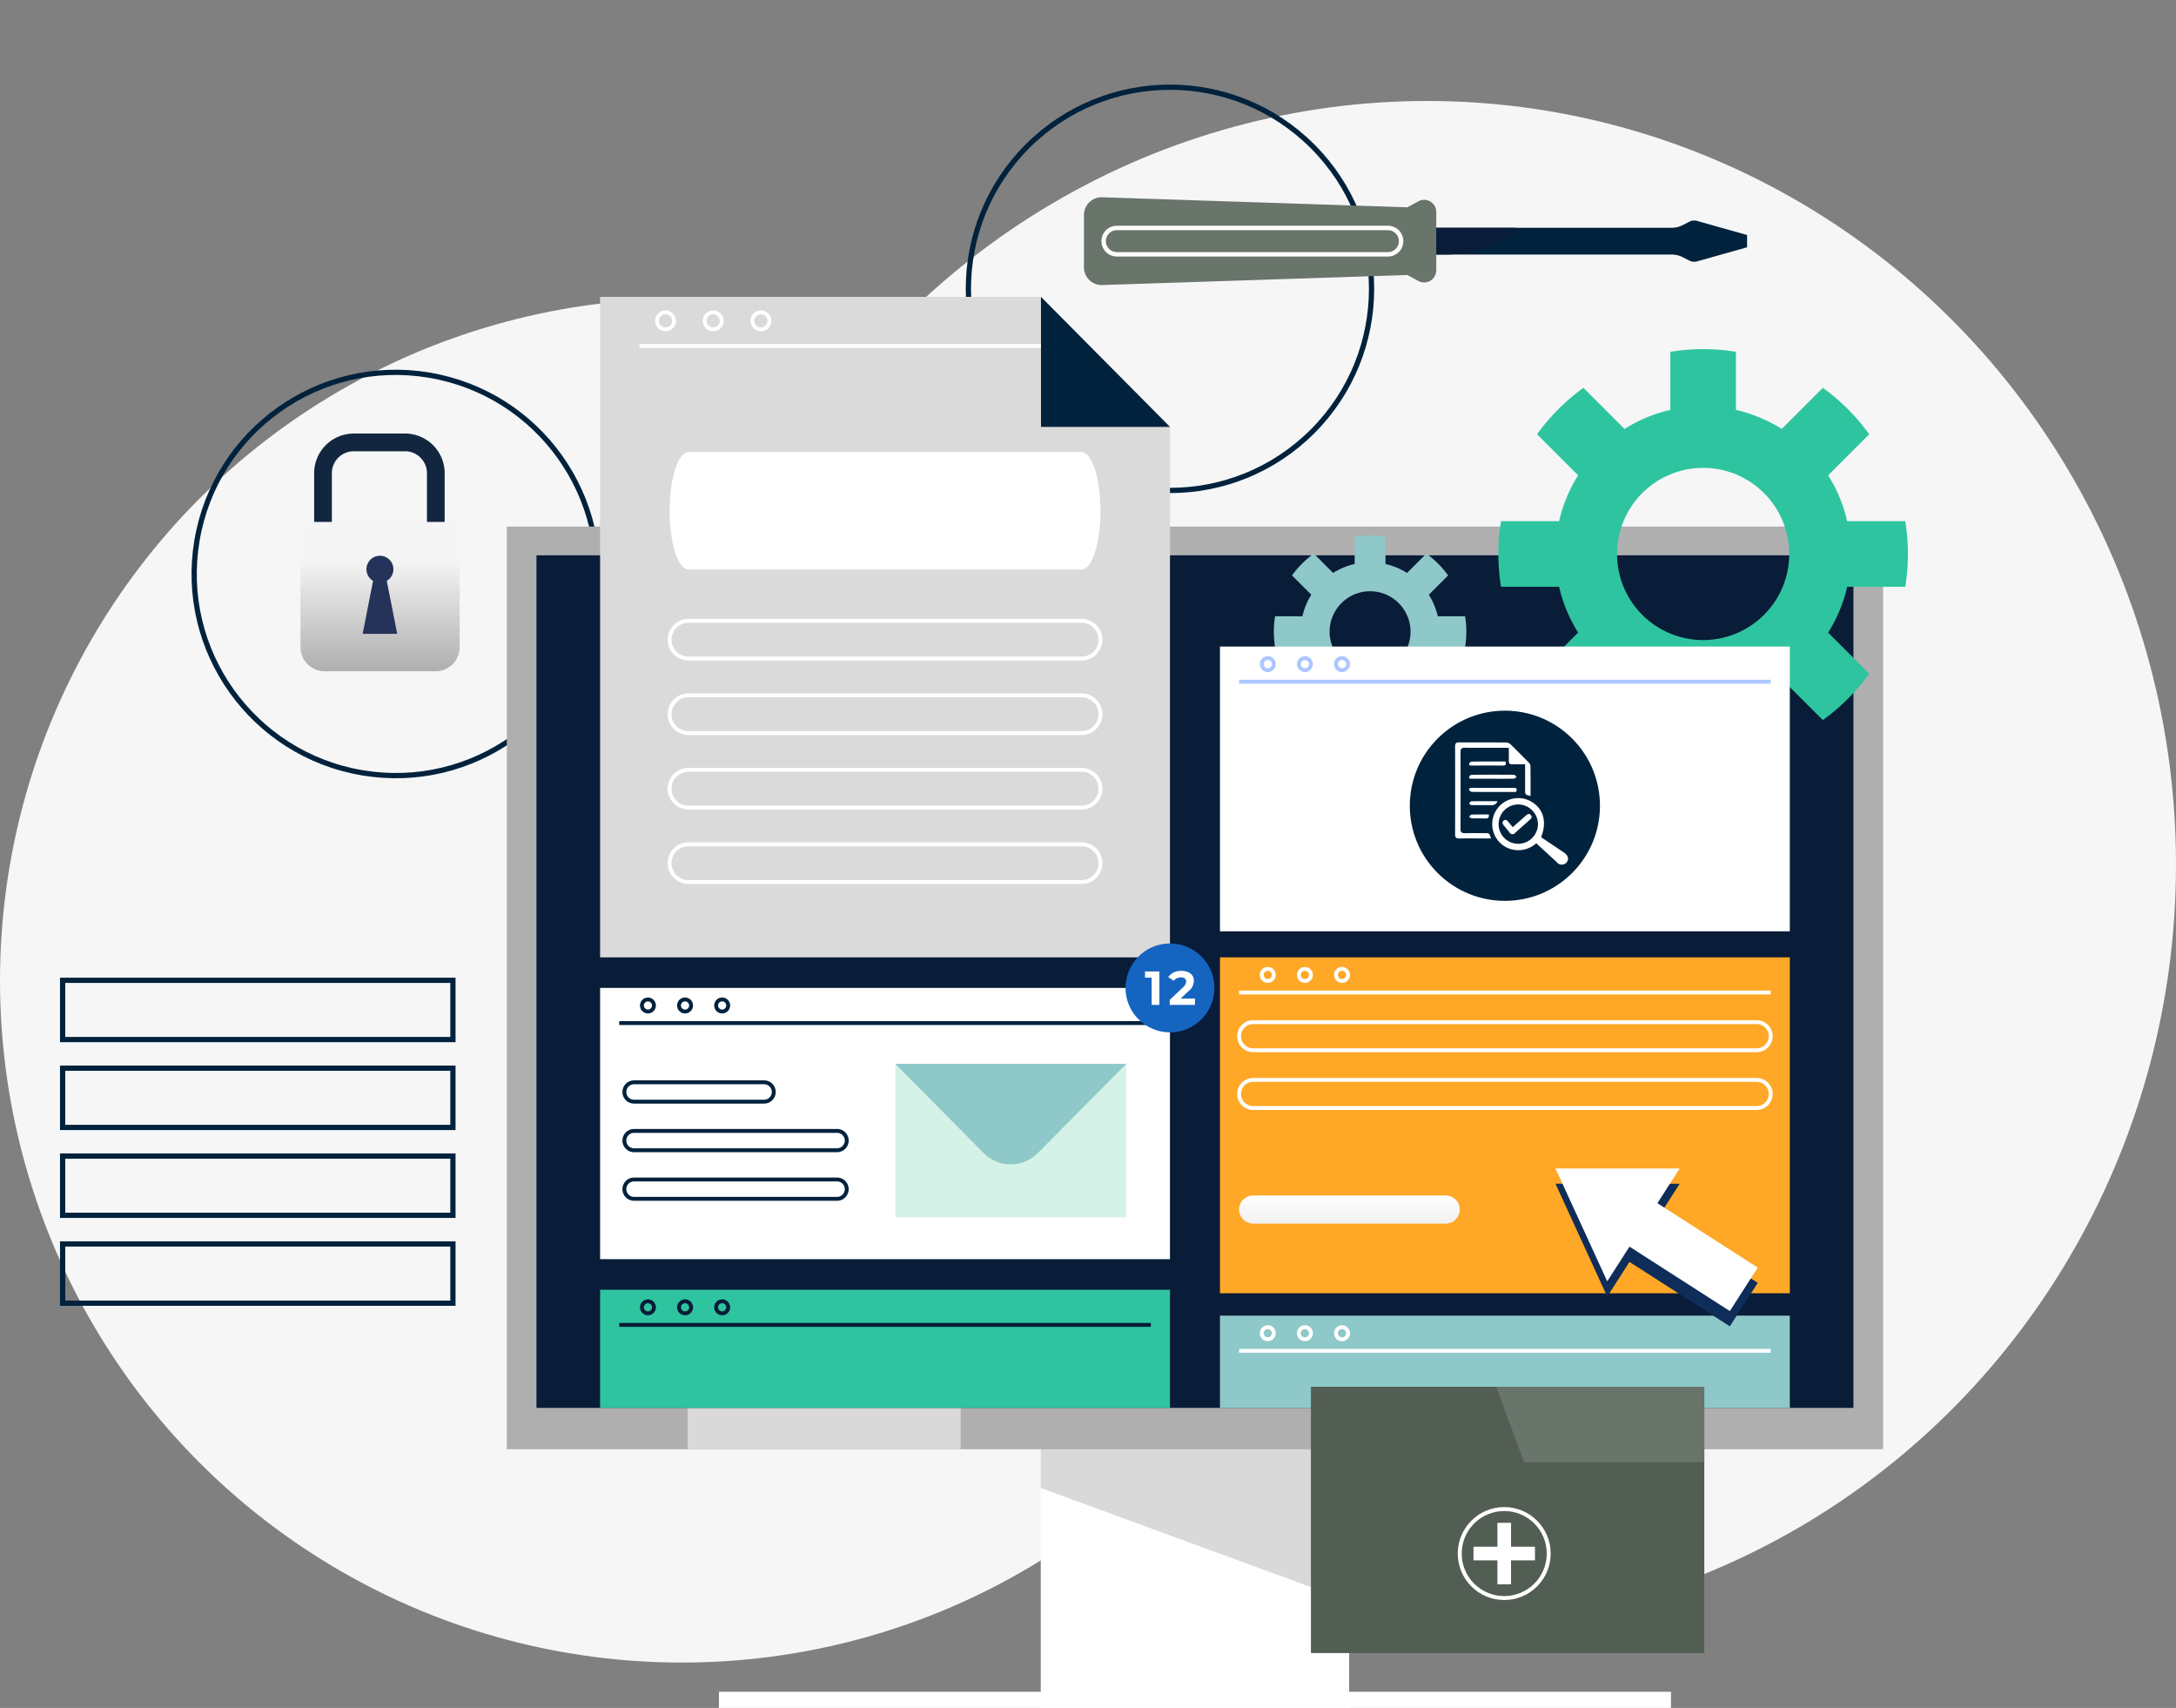 <svg xmlns="http://www.w3.org/2000/svg" xmlns:xlink="http://www.w3.org/1999/xlink" width="415.345" height="325.95" viewBox="0 0 415.345 325.95">
  <rect x="0" y="0" width="415.345" height="325.95" fill="#808080" stroke="none"/>
  <defs>
    <linearGradient id="linear-gradient" x1="0.5" x2="0.5" y2="1" gradientUnits="objectBoundingBox">
      <stop offset="0" stop-color="#fff"/>
      <stop offset="1" stop-color="#f1f1f1"/>
    </linearGradient>
    <linearGradient id="linear-gradient-2" x1="0.5" x2="0.5" y2="1" gradientUnits="objectBoundingBox">
      <stop offset="0" stop-color="#f5f5f5"/>
      <stop offset="0.25" stop-color="#f5f5f5"/>
      <stop offset="1" stop-color="#afafaf"/>
    </linearGradient>
  </defs>
  <g id="Grupo_155445" data-name="Grupo 155445" transform="translate(-979.409 -7231.66)">
    <g id="Grupo_155441" data-name="Grupo 155441" transform="translate(35 -2.512)">
      <ellipse id="Elipse_5714" data-name="Elipse 5714" cx="142.953" cy="145.737" rx="142.953" ry="145.737" transform="translate(1073.848 7253.443)" fill="#f6f6f6"/>
      <ellipse id="Elipse_5715" data-name="Elipse 5715" cx="130.143" cy="130.143" rx="130.143" ry="130.143" transform="translate(944.409 7291.176)" fill="#f6f6f6"/>
      <g id="Grupo_154229" data-name="Grupo 154229" transform="translate(956.364 7234.879)">
        <g id="Grupo_142568" data-name="Grupo 142568" transform="translate(0 0)">
          <g id="Grupo_54244" data-name="Grupo 54244" transform="translate(0 186.379)">
            <rect id="Rectángulo_29332" data-name="Rectángulo 29332" width="74.499" height="11.307" fill="none" stroke="#00223d" stroke-miterlimit="10" stroke-width="1"/>
            <rect id="Rectángulo_29333" data-name="Rectángulo 29333" width="74.499" height="11.307" transform="translate(0 16.772)" fill="none" stroke="#00223d" stroke-miterlimit="10" stroke-width="1"/>
            <rect id="Rectángulo_29334" data-name="Rectángulo 29334" width="74.499" height="11.307" transform="translate(0 33.544)" fill="none" stroke="#00223d" stroke-miterlimit="10" stroke-width="1"/>
            <rect id="Rectángulo_29335" data-name="Rectángulo 29335" width="74.499" height="11.307" transform="translate(0 50.317)" fill="none" stroke="#00223d" stroke-miterlimit="10" stroke-width="1"/>
          </g>
          <ellipse id="Elipse_4063" data-name="Elipse 4063" cx="38.478" cy="38.478" rx="38.478" ry="38.478" transform="translate(19.254 140.386) rotate(-80.44)" fill="none" stroke="#00223d" stroke-miterlimit="10" stroke-width="1"/>
          <circle id="Elipse_4064" data-name="Elipse 4064" cx="38.478" cy="38.478" r="38.478" transform="translate(156.947 54.416) rotate(-45)" fill="none" stroke="#00223d" stroke-miterlimit="10" stroke-width="1"/>
          <g id="Grupo_54253" data-name="Grupo 54253" transform="translate(84.784 99.787)">
            <g id="Grupo_54252" data-name="Grupo 54252" transform="translate(40.49 174.558)">
              <rect id="Rectángulo_29337" data-name="Rectángulo 29337" width="58.865" height="50.897" transform="translate(61.426)" fill="#fff"/>
              <path id="Trazado_116090" data-name="Trazado 116090" d="M374.426,391.395l-58.866-21.6v-8.925h58.866Z" transform="translate(-254.134 -360.875)" fill="#d9d9d9"/>
              <rect id="Rectángulo_29338" data-name="Rectángulo 29338" width="181.719" height="3.09" transform="translate(0 47.808)" fill="#fff"/>
            </g>
            <rect id="Rectángulo_29339" data-name="Rectángulo 29339" width="262.699" height="176.085" transform="translate(0 0)" fill="#afafaf"/>
            <rect id="Rectángulo_29340" data-name="Rectángulo 29340" width="52.124" height="7.891" transform="translate(34.51 168.194)" fill="#d9d9d9"/>
            <rect id="Rectángulo_29341" data-name="Rectángulo 29341" width="251.379" height="162.709" transform="translate(5.66 5.485)" fill="#091c38"/>
          </g>
          <g id="Grupo_54255" data-name="Grupo 54255" transform="translate(102.59 55.947)">
            <path id="Trazado_116091" data-name="Trazado 116091" d="M327.35,235.1H218.577V109.051h84.151l24.621,24.815Z" transform="translate(-218.577 -109.051)" fill="#dbdada"/>
            <line id="Línea_1587" data-name="Línea 1587" x2="80.981" transform="translate(7.522 9.375)" fill="none" stroke="#fff" stroke-miterlimit="10" stroke-width="0.742"/>
            <path id="Trazado_116092" data-name="Trazado 116092" d="M315.608,109.051l24.621,24.815H315.608Z" transform="translate(-231.456 -109.051)" fill="#00223d"/>
            <g id="Grupo_54254" data-name="Grupo 54254" transform="translate(13.268 29.629)">
              <path id="Trazado_116093" data-name="Trazado 116093" d="M312.512,187.547H237.476a3.6,3.6,0,0,1-3.6-3.6h0a3.6,3.6,0,0,1,3.6-3.6h75.036a3.6,3.6,0,0,1,3.6,3.6h0A3.6,3.6,0,0,1,312.512,187.547Z" transform="translate(-233.875 -148.144)" fill="none" stroke="#fff" stroke-miterlimit="10" stroke-width="0.742"/>
              <path id="Trazado_116094" data-name="Trazado 116094" d="M312.512,165.616H237.476c-1.989,0-3.6-5.015-3.6-11.2h0c0-6.185,1.612-11.2,3.6-11.2h75.036c1.989,0,3.6,5.015,3.6,11.2h0C316.112,160.6,314.5,165.616,312.512,165.616Z" transform="translate(-233.875 -143.215)" fill="#fff"/>
              <path id="Trazado_116095" data-name="Trazado 116095" d="M312.512,203.938H237.476a3.6,3.6,0,0,1-3.6-3.6h0a3.6,3.6,0,0,1,3.6-3.6h75.036a3.6,3.6,0,0,1,3.6,3.6h0A3.6,3.6,0,0,1,312.512,203.938Z" transform="translate(-233.875 -150.319)" fill="none" stroke="#fff" stroke-miterlimit="10" stroke-width="0.742"/>
              <path id="Trazado_116096" data-name="Trazado 116096" d="M312.512,220.329H237.476a3.6,3.6,0,0,1-3.6-3.6h0a3.6,3.6,0,0,1,3.6-3.6h75.036a3.6,3.6,0,0,1,3.6,3.6h0A3.6,3.6,0,0,1,312.512,220.329Z" transform="translate(-233.875 -152.495)" fill="none" stroke="#fff" stroke-miterlimit="10" stroke-width="0.742"/>
              <path id="Trazado_116097" data-name="Trazado 116097" d="M312.512,236.719H237.476a3.6,3.6,0,0,1-3.6-3.6h0a3.6,3.6,0,0,1,3.6-3.6h75.036a3.6,3.6,0,0,1,3.6,3.6h0A3.6,3.6,0,0,1,312.512,236.719Z" transform="translate(-233.875 -154.67)" fill="none" stroke="#fff" stroke-miterlimit="10" stroke-width="0.742"/>
            </g>
            <ellipse id="Elipse_4065" data-name="Elipse 4065" cx="1.626" cy="1.626" rx="1.626" ry="1.626" transform="translate(10.856 2.952)" fill="none" stroke="#fff" stroke-miterlimit="10" stroke-width="0.742"/>
            <ellipse id="Elipse_4066" data-name="Elipse 4066" cx="1.626" cy="1.626" rx="1.626" ry="1.626" transform="translate(19.962 2.952)" fill="none" stroke="#fff" stroke-miterlimit="10" stroke-width="0.742"/>
            <ellipse id="Elipse_4067" data-name="Elipse 4067" cx="1.626" cy="1.626" rx="1.626" ry="1.626" transform="translate(29.069 2.952)" fill="none" stroke="#fff" stroke-miterlimit="10" stroke-width="0.742"/>
          </g>
          <path id="Trazado_116098" data-name="Trazado 116098" d="M493.942,183.013a39.016,39.016,0,0,0,0-12.522H482.85a28.012,28.012,0,0,0-3.63-8.744l7.844-7.844a39.275,39.275,0,0,0-8.855-8.855l-7.844,7.844a28.03,28.03,0,0,0-8.744-3.63V138.17a39.027,39.027,0,0,0-12.523,0v11.092a28,28,0,0,0-8.743,3.63l-7.844-7.844a39.3,39.3,0,0,0-8.856,8.855l7.844,7.844a28.009,28.009,0,0,0-3.63,8.744H416.778a39.02,39.02,0,0,0,0,12.522H427.87a28.01,28.01,0,0,0,3.63,8.744l-7.844,7.844a39.322,39.322,0,0,0,8.856,8.856l7.844-7.844a28.011,28.011,0,0,0,8.743,3.629v11.092a39.027,39.027,0,0,0,12.523,0V204.242a28.008,28.008,0,0,0,8.744-3.629l7.844,7.844a39.3,39.3,0,0,0,8.855-8.856l-7.844-7.844a28.013,28.013,0,0,0,3.63-8.744ZM455.36,193.181a16.429,16.429,0,1,1,16.429-16.429A16.428,16.428,0,0,1,455.36,193.181Z" transform="translate(-142.228 -71.737)" fill="#2ec49f"/>
          <path id="Trazado_116099" data-name="Trazado 116099" d="M403.361,182.866a18.341,18.341,0,0,0,0-5.886h-5.213a13.171,13.171,0,0,0-1.707-4.109l3.688-3.687a18.47,18.47,0,0,0-4.162-4.162l-3.688,3.687A13.146,13.146,0,0,0,388.17,167V161.79a18.343,18.343,0,0,0-5.886,0V167a13.156,13.156,0,0,0-4.109,1.706l-3.687-3.687a18.457,18.457,0,0,0-4.162,4.162l3.687,3.687a13.167,13.167,0,0,0-1.706,4.109h-5.213a18.341,18.341,0,0,0,0,5.886h5.213a13.166,13.166,0,0,0,1.706,4.109l-3.687,3.687a18.456,18.456,0,0,0,4.162,4.162l3.687-3.687a13.156,13.156,0,0,0,4.109,1.706v5.214a18.343,18.343,0,0,0,5.886,0v-5.214a13.146,13.146,0,0,0,4.109-1.706l3.688,3.687a18.47,18.47,0,0,0,4.162-4.162l-3.688-3.687a13.17,13.17,0,0,0,1.707-4.109Zm-18.134,4.779a7.722,7.722,0,1,1,7.721-7.721A7.721,7.721,0,0,1,385.227,187.645Z" transform="translate(-135.668 -60.072)" fill="#8ec8c8"/>
          <g id="Grupo_54256" data-name="Grupo 54256" transform="translate(194.943 36.937)">
            <path id="Trazado_116100" data-name="Trazado 116100" d="M479.7,113.858l-1.28.657a4.619,4.619,0,0,1-2.108.509H423.849v5.1H476.31a4.629,4.629,0,0,1,2.109.508l1.28.657a2,2,0,0,0,1.454.146l9.564-2.691V116.4l-9.564-2.691A2,2,0,0,0,479.7,113.858Z" transform="translate(-364.138 -109.194)" fill="#00223d"/>
            <path id="Trazado_116101" data-name="Trazado 116101" d="M446.45,115.236h-22.6v5.1h9.285a22.78,22.78,0,0,0,9.019-1.862l4.559-1.966A.662.662,0,0,0,446.45,115.236Z" transform="translate(-364.138 -109.406)" fill="#091c38"/>
            <path id="Trazado_116102" data-name="Trazado 116102" d="M416.748,110.43l-58.25-1.914A3.388,3.388,0,0,0,355,111.9v9.98a3.388,3.388,0,0,0,3.5,3.387l58.25-1.914,2.071,1.136a2.312,2.312,0,0,0,3.424-2.028V111.321a2.312,2.312,0,0,0-3.424-2.028Z" transform="translate(-354.999 -108.514)" fill="#69746b"/>
            <path id="Trazado_116103" data-name="Trazado 116103" d="M413.6,120.3H361.852a2.512,2.512,0,0,1-2.513-2.512h0a2.512,2.512,0,0,1,2.513-2.512H413.6a2.512,2.512,0,0,1,2.513,2.512h0A2.512,2.512,0,0,1,413.6,120.3Z" transform="translate(-355.575 -109.412)" fill="none" stroke="#fff" stroke-miterlimit="10" stroke-width="0.845"/>
          </g>
          <g id="Grupo_54257" data-name="Grupo 54257" transform="translate(102.59 245.431)">
            <rect id="Rectángulo_29342" data-name="Rectángulo 29342" width="108.773" height="22.55" fill="#2ec49f"/>
            <line id="Línea_1588" data-name="Línea 1588" x2="101.47" transform="translate(3.652 6.709)" fill="none" stroke="#091c38" stroke-miterlimit="10" stroke-width="0.742"/>
            <path id="Trazado_116104" data-name="Trazado 116104" d="M238.247,331.227a1.15,1.15,0,1,1-1.15-1.15A1.15,1.15,0,0,1,238.247,331.227Z" transform="translate(-220.882 -327.872)" fill="none" stroke="#091c38" stroke-miterlimit="10" stroke-width="0.742"/>
            <path id="Trazado_116105" data-name="Trazado 116105" d="M246.413,331.227a1.15,1.15,0,1,1-1.151-1.15A1.15,1.15,0,0,1,246.413,331.227Z" transform="translate(-221.966 -327.872)" fill="none" stroke="#091c38" stroke-miterlimit="10" stroke-width="0.742"/>
            <ellipse id="Elipse_4068" data-name="Elipse 4068" cx="1.15" cy="1.15" rx="1.15" ry="1.15" transform="translate(7.982 2.204)" fill="none" stroke="#091c38" stroke-miterlimit="10" stroke-width="0.742"/>
          </g>
          <g id="Grupo_54258" data-name="Grupo 54258" transform="translate(220.905 250.375)">
            <rect id="Rectángulo_29343" data-name="Rectángulo 29343" width="108.773" height="17.606" fill="#8ec8c8"/>
            <line id="Línea_1589" data-name="Línea 1589" x2="101.47" transform="translate(3.652 6.709)" fill="none" stroke="#fff" stroke-miterlimit="10" stroke-width="0.742"/>
            <path id="Trazado_116106" data-name="Trazado 116106" d="M366.5,336.927a1.15,1.15,0,1,1-1.151-1.15A1.151,1.151,0,0,1,366.5,336.927Z" transform="translate(-356.221 -333.573)" fill="none" stroke="#fff" stroke-miterlimit="10" stroke-width="0.742"/>
            <path id="Trazado_116107" data-name="Trazado 116107" d="M374.67,336.927a1.15,1.15,0,1,1-1.151-1.15A1.151,1.151,0,0,1,374.67,336.927Z" transform="translate(-357.305 -333.573)" fill="none" stroke="#fff" stroke-miterlimit="10" stroke-width="0.742"/>
            <path id="Trazado_116108" data-name="Trazado 116108" d="M382.835,336.927a1.15,1.15,0,1,1-1.15-1.15A1.151,1.151,0,0,1,382.835,336.927Z" transform="translate(-358.389 -333.573)" fill="none" stroke="#fff" stroke-miterlimit="10" stroke-width="0.742"/>
          </g>
          <g id="Grupo_54260" data-name="Grupo 54260" transform="translate(220.905 122.682)">
            <rect id="Rectángulo_29344" data-name="Rectángulo 29344" width="108.773" height="54.349" transform="translate(0 0)" fill="#fff"/>
            <line id="Línea_1590" data-name="Línea 1590" x2="101.47" transform="translate(3.652 6.709)" fill="none" stroke="#abc7ff" stroke-miterlimit="10" stroke-width="0.742"/>
            <ellipse id="Elipse_4069" data-name="Elipse 4069" cx="1.15" cy="1.15" rx="1.15" ry="1.15" transform="translate(7.982 2.204)" fill="none" stroke="#abc7ff" stroke-miterlimit="10" stroke-width="0.742"/>
            <ellipse id="Elipse_4070" data-name="Elipse 4070" cx="1.15" cy="1.15" rx="1.15" ry="1.15" transform="translate(15.064 2.204)" fill="none" stroke="#abc7ff" stroke-miterlimit="10" stroke-width="0.742"/>
            <path id="Trazado_116109" data-name="Trazado 116109" d="M382.835,189.691a1.15,1.15,0,1,1-1.15-1.15A1.151,1.151,0,0,1,382.835,189.691Z" transform="translate(-358.389 -186.337)" fill="none" stroke="#abc7ff" stroke-miterlimit="10" stroke-width="0.742"/>
            <g id="Grupo_54259" data-name="Grupo 54259" transform="translate(28.719 4.72)">
              <circle id="Elipse_4071" data-name="Elipse 4071" cx="18.149" cy="18.149" r="18.149" transform="translate(0 25.667) rotate(-45)" fill="#00223d"/>
            </g>
            <g id="NFFokD" transform="translate(-4052.402 875.458)">
              <g id="Grupo_142374" data-name="Grupo 142374" transform="translate(4097.286 -857.17)">
                <path id="Trazado_183543" data-name="Trazado 183543" d="M4111.687-846.943c-1.039-.246-1.039-.246-1.039-1.183,0-1.583,0-3.165,0-4.855-.819,0-1.6-.025-2.38.008-.543.023-.758-.177-.739-.722.027-.785.007-1.572.007-2.438h-.777c-2.529,0-5.059.013-7.588-.01-.615-.006-.857.174-.854.828q.032,7.325,0,14.651c0,.658.245.842.854.828,1.253-.029,2.507-.009,3.761-.009.895,0,.895,0,1.2,1.009h-1.57c-1.5,0-2.992-.024-4.487.011-.619.015-.794-.22-.792-.811q.023-8.382,0-16.763c0-.578.208-.775.772-.772,2.991.016,5.983,0,8.974.023a1.368,1.368,0,0,1,.851.363c1.172,1.129,2.313,2.29,3.452,3.454a1.037,1.037,0,0,1,.336.6C4111.7-850.822,4111.687-848.91,4111.687-846.943Z" transform="translate(-4097.286 857.17)" fill="#fff"/>
                <path id="Trazado_183544" data-name="Trazado 183544" d="M4160.272-769.148l4.4,2.953c.76.51.956,1.235.5,1.83a1.2,1.2,0,0,1-1.89-.005c-1.3-1.188-2.587-2.381-3.928-3.616a5.092,5.092,0,0,1-4.647,1.171,4.823,4.823,0,0,1-2.791-1.868,4.993,4.993,0,0,1,.342-6.32,4.974,4.974,0,0,1,6.319-.831C4160.771-774.441,4161.415-771.979,4160.272-769.148Zm-4.337,1.265a3.773,3.773,0,0,0,3.739-3.739,3.79,3.79,0,0,0-3.779-3.772,3.765,3.765,0,0,0-3.728,3.747A3.75,3.75,0,0,0,4155.935-767.883Z" transform="translate(-4143.863 787.241)" fill="#fff"/>
                <path id="Trazado_183545" data-name="Trazado 183545" d="M4122.061-809.664q-1.98,0-3.96,0c-.3,0-.649.017-.55-.409a.688.688,0,0,1,.539-.35q3.992-.035,7.985,0c.179,0,.356.238.534.366-.174.131-.345.372-.521.376C4124.745-809.649,4123.4-809.663,4122.061-809.664Z" transform="translate(-4114.86 816.608)" fill="#fff"/>
                <path id="Trazado_183546" data-name="Trazado 183546" d="M4121.968-790.564c-1.3,0-2.6.015-3.894-.016-.191,0-.507-.192-.541-.344-.094-.417.25-.416.551-.416q3.96,0,7.921,0c.28,0,.6-.059.594.4,0,.476-.34.372-.6.374C4124.653-790.56,4123.311-790.564,4121.968-790.564Z" transform="translate(-4114.847 800.03)" fill="#fff"/>
                <path id="Trazado_183547" data-name="Trazado 183547" d="M4124.458-829.554c.2.6.043.79-.512.784-1.952-.023-3.9-.01-5.855-.008-.292,0-.646.027-.553-.4a.672.672,0,0,1,.521-.357C4120.184-829.563,4122.309-829.554,4124.458-829.554Z" transform="translate(-4114.851 833.201)" fill="#fff"/>
                <path id="Trazado_183548" data-name="Trazado 183548" d="M4122.905-772.147a1.253,1.253,0,0,1-1.325.775c-1.226-.043-2.454,0-3.68-.028-.149,0-.295-.213-.442-.327.147-.14.292-.4.441-.4,1.445-.031,2.892-.018,4.338-.018Z" transform="translate(-4114.795 783.372)" fill="#fff"/>
                <path id="Trazado_183549" data-name="Trazado 183549" d="M4121.249-752.962c.07.568-.11.784-.643.764-.875-.034-1.752.009-2.626-.024-.173-.007-.34-.214-.509-.328.17-.137.337-.387.512-.393C4119.072-752.981,4120.162-752.962,4121.249-752.962Z" transform="translate(-4114.807 766.722)" fill="#fff"/>
                <path id="Trazado_183550" data-name="Trazado 183550" d="M4167.838-751.113c.856-.76,1.662-1.472,2.463-2.188.294-.262.611-.522.962-.142.38.412.067.713-.245.988-.9.8-1.813,1.6-2.707,2.407a.653.653,0,0,1-1.107-.078c-.351-.45-.715-.889-1.08-1.329-.254-.307-.367-.644-.014-.92s.651-.062.892.242C4167.263-751.806,4167.53-751.488,4167.838-751.113Z" transform="translate(-4156.833 767.301)" fill="#fff"/>
              </g>
            </g>
          </g>
          <g id="Grupo_54261" data-name="Grupo 54261" transform="translate(220.905 181.996)">
            <rect id="Rectángulo_29345" data-name="Rectángulo 29345" width="108.773" height="64.111" fill="#ffa726"/>
            <line id="Línea_1591" data-name="Línea 1591" x2="101.47" transform="translate(3.652 6.709)" fill="none" stroke="#fff" stroke-miterlimit="10" stroke-width="0.742"/>
            <path id="Trazado_116111" data-name="Trazado 116111" d="M366.5,258.083a1.15,1.15,0,1,1-1.151-1.15A1.151,1.151,0,0,1,366.5,258.083Z" transform="translate(-356.221 -254.729)" fill="none" stroke="#fff" stroke-miterlimit="10" stroke-width="0.742"/>
            <path id="Trazado_116112" data-name="Trazado 116112" d="M374.67,258.083a1.15,1.15,0,1,1-1.151-1.15A1.151,1.151,0,0,1,374.67,258.083Z" transform="translate(-357.305 -254.729)" fill="none" stroke="#fff" stroke-miterlimit="10" stroke-width="0.742"/>
            <path id="Trazado_116113" data-name="Trazado 116113" d="M382.835,258.083a1.15,1.15,0,1,1-1.15-1.15A1.151,1.151,0,0,1,382.835,258.083Z" transform="translate(-358.389 -254.729)" fill="none" stroke="#fff" stroke-miterlimit="10" stroke-width="0.742"/>
            <path id="Trazado_116114" data-name="Trazado 116114" d="M458,274.016H361.892a2.681,2.681,0,0,1-2.682-2.682h0a2.682,2.682,0,0,1,2.682-2.682H458a2.682,2.682,0,0,1,2.682,2.682h0A2.681,2.681,0,0,1,458,274.016Z" transform="translate(-355.558 -256.284)" fill="none" stroke="#fff" stroke-miterlimit="10" stroke-width="0.742"/>
            <path id="Trazado_116115" data-name="Trazado 116115" d="M458,286.727H361.892a2.682,2.682,0,0,1-2.682-2.682h0a2.682,2.682,0,0,1,2.682-2.682H458a2.682,2.682,0,0,1,2.682,2.682h0A2.682,2.682,0,0,1,458,286.727Z" transform="translate(-355.558 -257.971)" fill="none" stroke="#fff" stroke-miterlimit="10" stroke-width="0.742"/>
            <path id="Trazado_116116" data-name="Trazado 116116" d="M398.644,312.164H361.892a2.682,2.682,0,0,1-2.682-2.682h0a2.682,2.682,0,0,1,2.682-2.682h36.752a2.683,2.683,0,0,1,2.683,2.682h0A2.683,2.683,0,0,1,398.644,312.164Z" transform="translate(-355.558 -261.348)" fill="url(#linear-gradient)"/>
          </g>
          <g id="Grupo_54262" data-name="Grupo 54262" transform="translate(284.954 222.288)">
            <path id="Trazado_116117" data-name="Trazado 116117" d="M452.546,304.217l-23.7-.008,9.876,21.539,4.248-6.618,19.155,12.295,5.323-8.294L448.3,310.835Z" transform="translate(-428.851 -301.296)" fill="#0e2d59"/>
            <path id="Trazado_116118" data-name="Trazado 116118" d="M452.546,300.858l-23.7-.008,9.876,21.539,4.248-6.618,19.155,12.295,5.323-8.294L448.3,307.477Z" transform="translate(-428.851 -300.85)" fill="#fff"/>
          </g>
          <g id="Grupo_54272" data-name="Grupo 54272" transform="translate(102.59 187.829)">
            <rect id="Rectángulo_29347" data-name="Rectángulo 29347" width="108.773" height="51.768" fill="#fff"/>
            <line id="Línea_1603" data-name="Línea 1603" x2="101.47" transform="translate(3.652 6.709)" fill="none" stroke="#00223d" stroke-miterlimit="10" stroke-width="0.742"/>
            <ellipse id="Elipse_4076" data-name="Elipse 4076" cx="1.15" cy="1.15" rx="1.15" ry="1.15" transform="translate(7.982 2.204)" fill="none" stroke="#00223d" stroke-miterlimit="10" stroke-width="0.742"/>
            <path id="Trazado_116140" data-name="Trazado 116140" d="M238.247,264.81a1.15,1.15,0,1,1-1.15-1.151A1.15,1.15,0,0,1,238.247,264.81Z" transform="translate(-220.882 -261.455)" fill="none" stroke="#00223d" stroke-miterlimit="10" stroke-width="0.742"/>
            <path id="Trazado_116141" data-name="Trazado 116141" d="M246.413,264.81a1.15,1.15,0,1,1-1.151-1.151A1.151,1.151,0,0,1,246.413,264.81Z" transform="translate(-221.966 -261.455)" fill="none" stroke="#00223d" stroke-miterlimit="10" stroke-width="0.742"/>
            <g id="Grupo_54270" data-name="Grupo 54270" transform="translate(56.345 14.5)">
              <rect id="Rectángulo_29348" data-name="Rectángulo 29348" width="44.068" height="29.27" transform="translate(0)" fill="#d5f2e8"/>
              <path id="Trazado_116142" data-name="Trazado 116142" d="M283.545,277.837l16.866,17.021a7.276,7.276,0,0,0,10.337,0l16.866-17.021Z" transform="translate(-283.545 -277.837)" fill="#8ec8c8"/>
            </g>
            <g id="Grupo_54271" data-name="Grupo 54271" transform="translate(4.634 18.016)">
              <path id="Trazado_116143" data-name="Trazado 116143" d="M250.588,285.584H225.766a1.847,1.847,0,0,1-1.846-1.846h0a1.847,1.847,0,0,1,1.846-1.846h24.822a1.846,1.846,0,0,1,1.846,1.846h0A1.846,1.846,0,0,1,250.588,285.584Z" transform="translate(-223.92 -281.891)" fill="none" stroke="#00223d" stroke-miterlimit="10" stroke-width="0.742"/>
              <path id="Trazado_116144" data-name="Trazado 116144" d="M264.516,296.276H225.766a1.847,1.847,0,0,1-1.846-1.847h0a1.847,1.847,0,0,1,1.846-1.846h38.749a1.846,1.846,0,0,1,1.846,1.846h0A1.847,1.847,0,0,1,264.516,296.276Z" transform="translate(-223.92 -283.31)" fill="none" stroke="#00223d" stroke-miterlimit="10" stroke-width="0.742"/>
              <path id="Trazado_116145" data-name="Trazado 116145" d="M264.516,306.967H225.766a1.847,1.847,0,0,1-1.846-1.846h0a1.847,1.847,0,0,1,1.846-1.846h38.749a1.846,1.846,0,0,1,1.846,1.846h0A1.846,1.846,0,0,1,264.516,306.967Z" transform="translate(-223.92 -284.729)" fill="none" stroke="#00223d" stroke-miterlimit="10" stroke-width="0.742"/>
            </g>
          </g>
          <g id="Grupo_54274" data-name="Grupo 54274" transform="translate(202.881 179.347)">
            <ellipse id="Elipse_4077" data-name="Elipse 4077" cx="8.483" cy="8.483" rx="8.483" ry="8.483" fill="#1565c0"/>
            <g id="Grupo_54273" data-name="Grupo 54273" transform="translate(3.711 5.239)">
              <path id="Trazado_116146" data-name="Trazado 116146" d="M341.248,257.5v6.377h-1.476v-5.192H338.5V257.5Z" transform="translate(-338.496 -257.395)" fill="#fff"/>
              <path id="Trazado_116147" data-name="Trazado 116147" d="M348.716,262.662v1.2H343.9v-.957l2.46-2.323c.566-.538.666-.865.666-1.176,0-.5-.347-.792-1.021-.792a1.56,1.56,0,0,0-1.322.637l-1.075-.693a2.963,2.963,0,0,1,2.532-1.184c1.422,0,2.369.728,2.369,1.885a2.546,2.546,0,0,1-1.066,2.014l-1.467,1.385Z" transform="translate(-339.174 -257.378)" fill="#fff"/>
            </g>
          </g>
          <g id="Grupo_54275" data-name="Grupo 54275" transform="translate(238.269 263.952)">
            <rect id="Rectángulo_29349" data-name="Rectángulo 29349" width="75.086" height="50.818" fill="#525d54"/>
            <path id="Trazado_116148" data-name="Trazado 116148" d="M421.107,363.282H455.52V348.891H415.8Z" transform="translate(-380.434 -348.891)" fill="#69746b"/>
            <ellipse id="Elipse_4078" data-name="Elipse 4078" cx="8.493" cy="8.493" rx="8.493" ry="8.493" transform="translate(28.403 23.335)" fill="none" stroke="#fff" stroke-miterlimit="10" stroke-width="0.755"/>
            <path id="Trazado_116149" data-name="Trazado 116149" d="M422.534,383.391h-4.566v-4.566h-2.6v4.566H410.8v2.6h4.566v4.566h2.6v-4.566h4.566Z" transform="translate(-379.771 -352.865)" fill="#fff"/>
          </g>
        </g>
      </g>
    </g>
    <g id="Grupo_154230" data-name="Grupo 154230" transform="translate(1036.766 7314.399)">
      <path id="Trazado_84137" data-name="Trazado 84137" d="M1274.29,1421.993h-24.913v-16.337a7.57,7.57,0,0,1,7.562-7.562h9.789a7.571,7.571,0,0,1,7.562,7.562Zm-21.532-3.383h18.15v-12.954a4.185,4.185,0,0,0-4.18-4.18h-9.789a4.185,4.185,0,0,0-4.181,4.18Z" transform="translate(-1246.771 -1398.094)" fill="#12263f"/>
      <path id="Rectángulo_27218" data-name="Rectángulo 27218" d="M1.469,0H28.91a1.469,1.469,0,0,1,1.469,1.469V23.908A4.591,4.591,0,0,1,25.788,28.5H4.591A4.591,4.591,0,0,1,0,23.908V1.469A1.469,1.469,0,0,1,1.469,0Z" transform="translate(0 16.864)" fill="url(#linear-gradient-2)"/>
      <path id="Trazado_84138" data-name="Trazado 84138" d="M1266.45,1439.4l-1.99-10.124a2.573,2.573,0,1,0-2.616,0l-1.991,10.124Z" transform="translate(-1247.99 -1401.165)" fill="#253259"/>
    </g>
  </g>
</svg>
